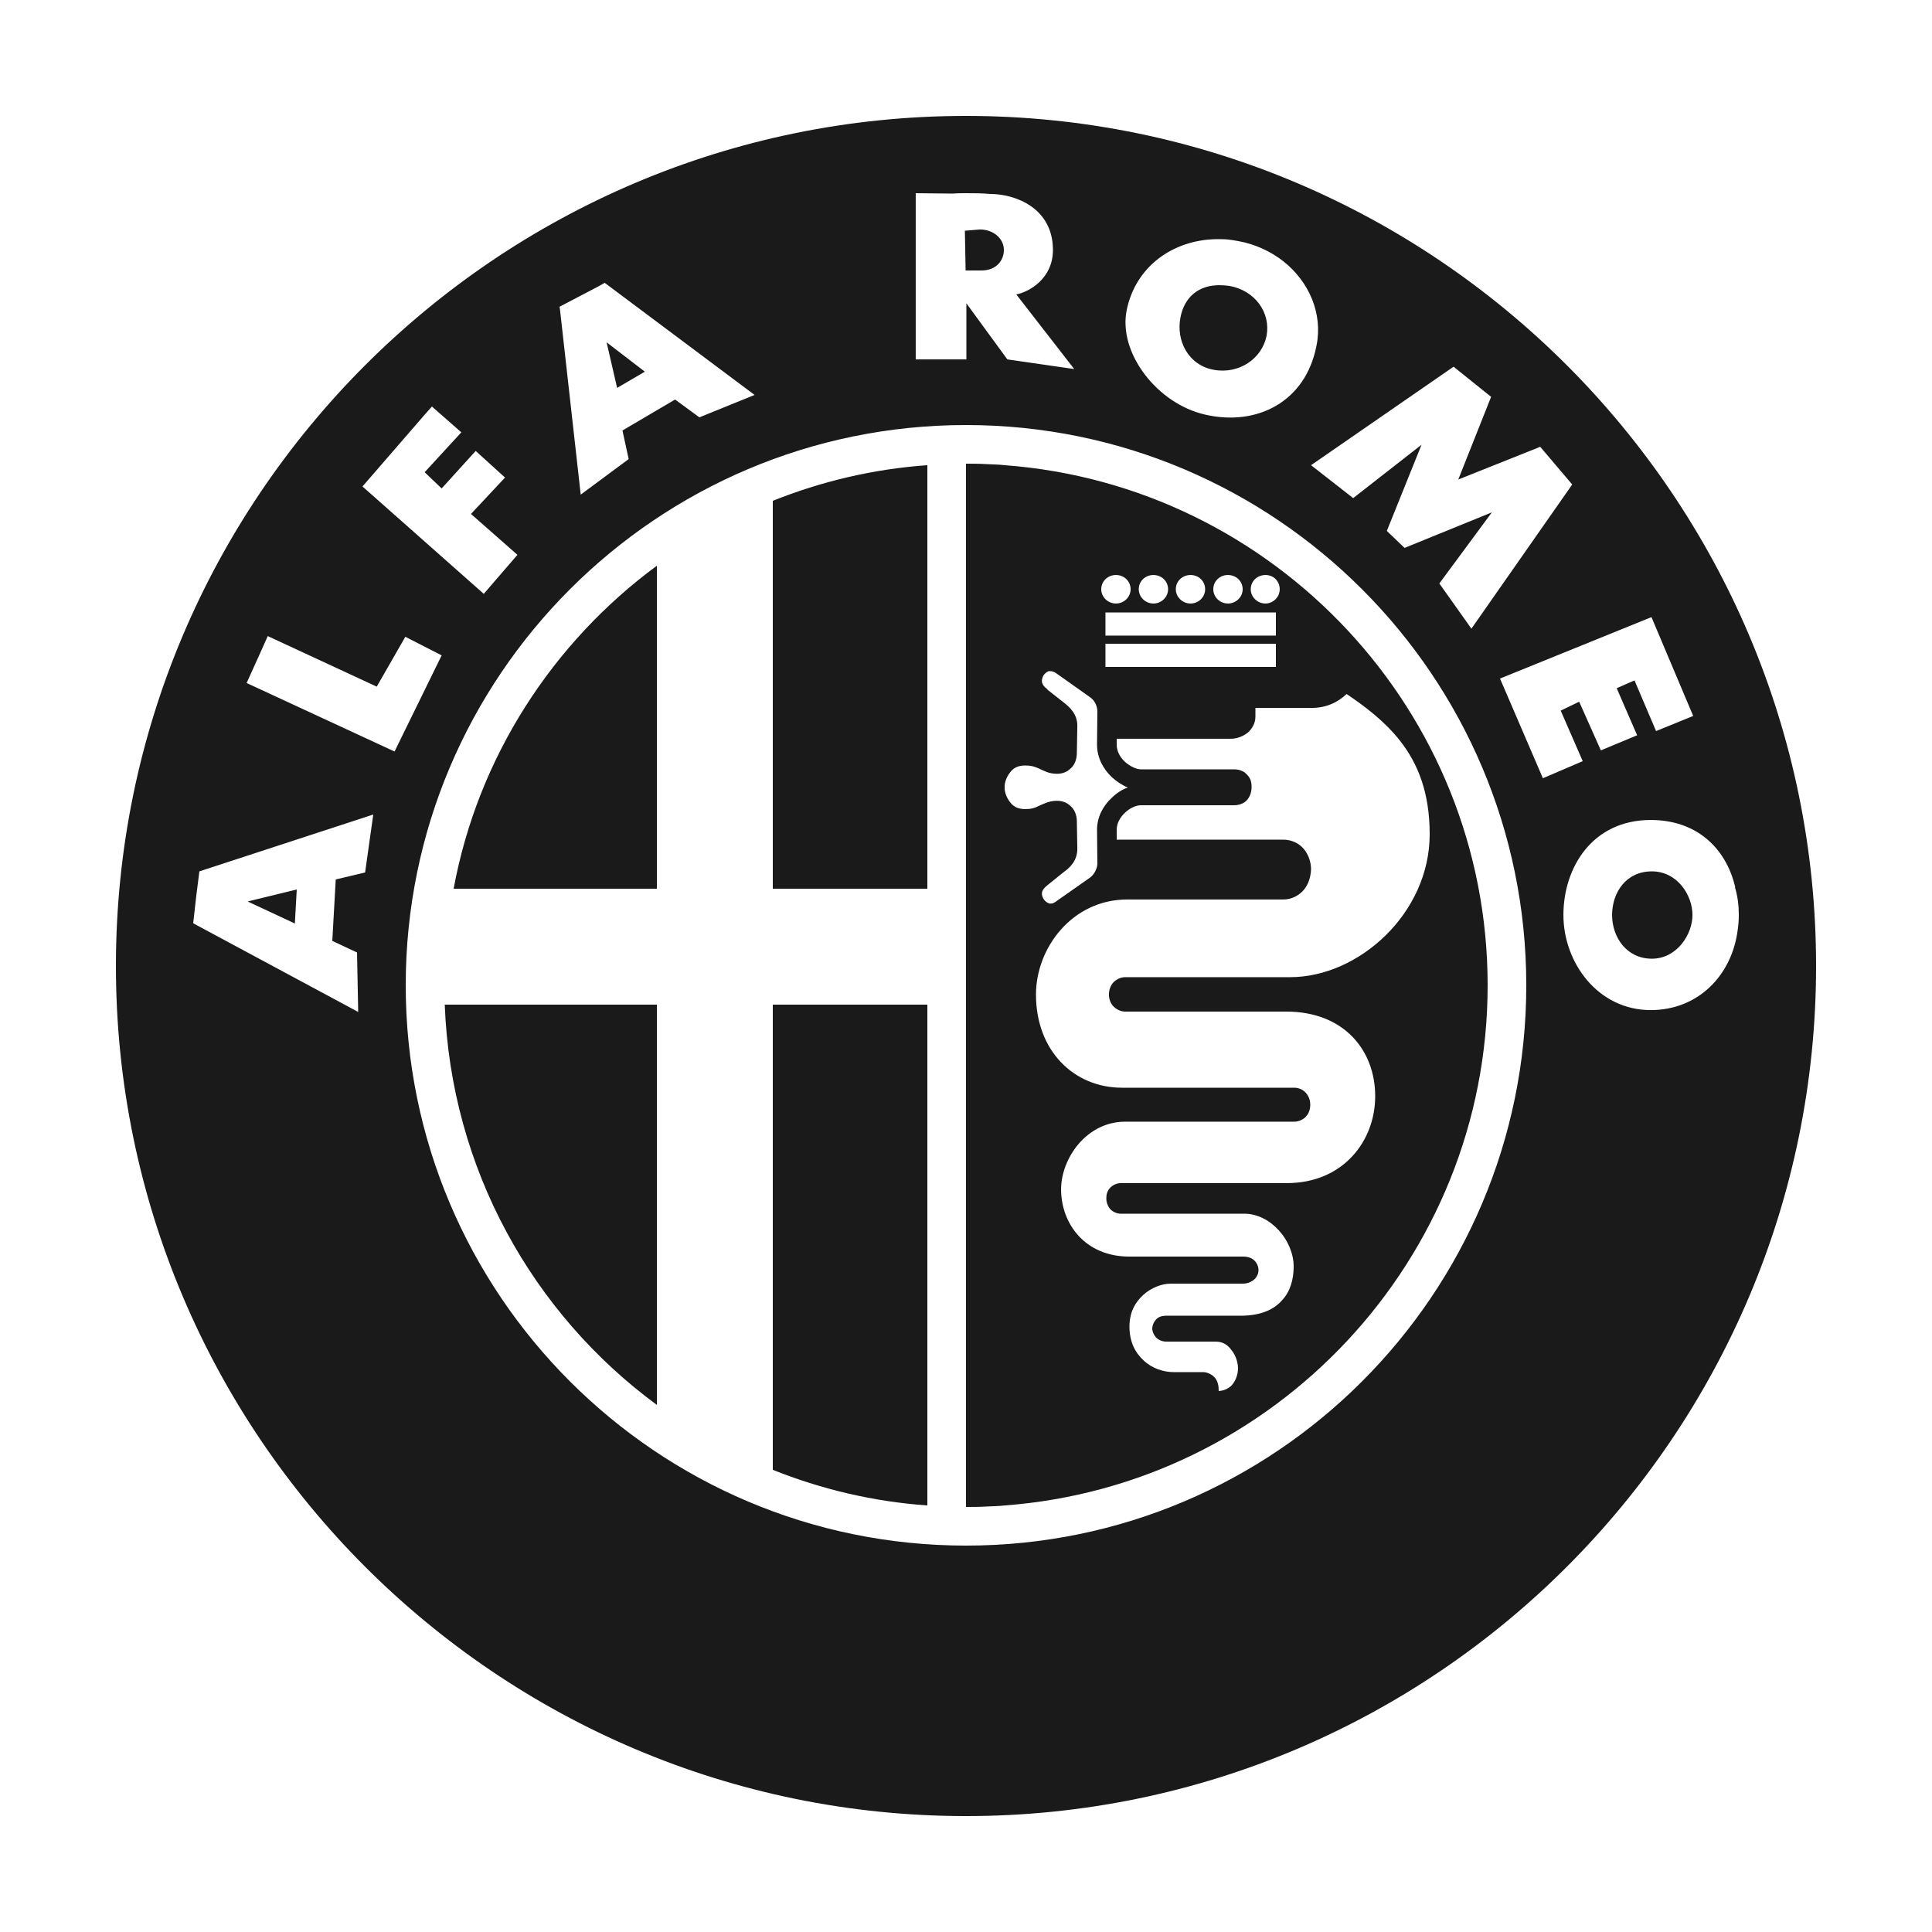 <?xml version="1.0"?><svg fill="#1A1A1A" xmlns="http://www.w3.org/2000/svg"  viewBox="0 0 50 50" width="500px" height="500px">    <path d="M 25 3 C 12.87 3 3 12.87 3 25 C 3 37.13 12.87 47 25 47 C 37.13 47 47 37.13 47 25 C 47 12.87 37.13 3 25 3 z M 23.699 5 L 24.66 5.01 C 24.77 5 24.89 5 25 5 C 25.21 5 25.421 5 25.631 5.02 C 26.261 5.02 27.25 5.371 27.25 6.471 C 27.25 7.211 26.631 7.559 26.301 7.619 L 27.801 9.551 L 26.07 9.301 L 25.01 7.85 L 25.01 9.301 L 23.699 9.301 L 23.699 5 z M 25.359 5.939 L 24.971 5.971 L 24.99 7 L 25.4 7 C 25.81 7 25.99 6.709 25.98 6.449 C 25.97 6.179 25.719 5.939 25.359 5.939 z M 31.48 6.189 L 31.551 6.189 C 31.651 6.189 31.759 6.191 31.869 6.211 L 31.881 6.211 C 31.931 6.221 31.991 6.23 32.051 6.24 C 32.491 6.32 32.891 6.51 33.211 6.76 C 33.881 7.29 34.24 8.119 34.07 8.949 C 33.79 10.399 32.529 11.04 31.189 10.73 C 29.949 10.45 28.93 9.13 29.16 8.02 C 29.39 6.9 30.35 6.209 31.48 6.189 z M 15.65 7.32 L 19.529 10.221 L 18.1 10.801 L 17.471 10.34 L 16.109 11.141 L 16.27 11.881 L 15.029 12.801 L 14.49 7.99 L 14.48 7.939 L 15.471 7.42 L 15.65 7.32 z M 31.58 7.381 C 31.02 7.371 30.651 7.691 30.551 8.211 C 30.431 8.811 30.75 9.45 31.41 9.57 C 32.06 9.69 32.659 9.289 32.779 8.689 C 32.889 8.089 32.48 7.52 31.82 7.4 C 31.74 7.39 31.66 7.381 31.58 7.381 z M 15.699 8.859 L 15.971 10.039 L 16.689 9.619 L 15.699 8.859 z M 37.619 9.49 L 37.73 9.58 L 38.59 10.27 L 38.57 10.32 L 37.74 12.41 L 39.82 11.58 L 39.859 11.561 L 40.689 12.539 L 40.66 12.58 L 38.08 16.27 L 37.25 15.1 L 38.609 13.26 L 36.35 14.18 L 35.891 13.74 L 36.789 11.51 L 35.02 12.891 L 33.93 12.039 L 37.619 9.49 z M 11.18 10.52 L 11.199 10.539 L 11.939 11.189 L 10.99 12.221 L 11.43 12.641 L 12.311 11.67 L 13.07 12.359 L 12.189 13.301 L 13.391 14.359 L 12.52 15.369 L 9.381 12.59 L 11 10.721 L 11.18 10.52 z M 25 11 C 33 11 39.5 17.5 39.5 25.5 C 39.5 33.5 33 40 25 40 C 17 40 10.5 33.5 10.5 25.5 C 10.5 17.5 17 11 25 11 z M 25 12 L 25 39 C 25.17 39 25.34 39 25.5 38.99 C 25.67 38.98 25.84 38.981 26 38.961 C 32.98 38.441 38.5 32.6 38.5 25.5 C 38.5 18.4 32.98 12.559 26 12.039 C 25.84 12.019 25.67 12.02 25.5 12.01 C 25.34 12 25.17 12 25 12 z M 24 12.039 C 22.59 12.139 21.25 12.461 20 12.961 L 20 23 L 24 23 L 24 12.039 z M 17 14.641 C 14.31 16.621 12.37 19.59 11.74 23 L 17 23 L 17 14.641 z M 28.881 14.881 C 29.091 14.881 29.26 15.04 29.26 15.25 C 29.26 15.45 29.091 15.619 28.881 15.619 C 28.671 15.619 28.5 15.45 28.5 15.25 C 28.5 15.04 28.671 14.881 28.881 14.881 z M 29.85 14.881 C 30.06 14.881 30.23 15.04 30.23 15.25 C 30.23 15.45 30.06 15.619 29.85 15.619 C 29.64 15.619 29.471 15.45 29.471 15.25 C 29.471 15.04 29.64 14.881 29.85 14.881 z M 30.811 14.881 C 31.021 14.881 31.189 15.04 31.189 15.25 C 31.189 15.45 31.021 15.619 30.811 15.619 C 30.601 15.619 30.43 15.45 30.43 15.25 C 30.43 15.04 30.601 14.881 30.811 14.881 z M 31.779 14.881 C 31.989 14.881 32.16 15.04 32.16 15.25 C 32.16 15.45 31.989 15.619 31.779 15.619 C 31.569 15.619 31.4 15.45 31.4 15.25 C 31.4 15.04 31.569 14.881 31.779 14.881 z M 32.75 14.881 C 32.96 14.881 33.119 15.04 33.119 15.25 C 33.119 15.45 32.95 15.619 32.75 15.619 C 32.54 15.619 32.369 15.45 32.369 15.25 C 32.369 15.04 32.54 14.881 32.75 14.881 z M 28.609 15.85 L 33.02 15.85 L 33.02 16.449 L 28.609 16.449 L 28.609 15.85 z M 42.74 15.971 L 43.82 18.529 L 42.859 18.92 L 42.301 17.609 L 41.84 17.811 L 42.369 19.029 L 41.43 19.42 L 40.869 18.16 L 40.391 18.391 L 40.961 19.699 L 39.93 20.141 L 38.82 17.561 L 42.74 15.971 z M 6.93 16.461 L 6.949 16.471 L 9.75 17.77 L 10.49 16.48 L 11.43 16.961 L 10.211 19.449 L 6.391 17.68 L 6.381 17.68 L 6.449 17.529 L 6.689 17 L 6.93 16.461 z M 28.609 16.66 L 33.02 16.66 L 33.02 17.26 L 28.609 17.26 L 28.609 16.66 z M 27.141 17.369 L 27.18 17.369 C 27.22 17.369 27.27 17.38 27.33 17.42 L 28.221 18.051 C 28.331 18.131 28.4 18.28 28.4 18.41 L 28.391 19.27 C 28.391 19.61 28.55 19.899 28.77 20.109 C 28.89 20.219 29.039 20.321 29.189 20.381 C 29.039 20.431 28.89 20.53 28.77 20.65 C 28.55 20.85 28.391 21.14 28.391 21.48 L 28.4 22.35 C 28.4 22.47 28.321 22.631 28.211 22.711 L 27.33 23.33 C 27.25 23.39 27.19 23.391 27.15 23.381 C 27.1 23.361 27.05 23.33 27.01 23.27 C 26.95 23.17 26.919 23.05 27.109 22.91 L 27.109 22.9 L 27.119 22.9 L 27.539 22.561 C 27.679 22.461 27.881 22.281 27.881 21.971 L 27.869 21.26 C 27.869 21.11 27.82 20.94 27.67 20.83 C 27.53 20.71 27.319 20.7 27.119 20.76 C 26.979 20.81 26.881 20.861 26.811 20.891 C 26.731 20.921 26.669 20.939 26.529 20.939 C 26.339 20.939 26.221 20.87 26.141 20.76 C 26.051 20.65 26 20.5 26 20.4 L 26 20.35 C 26 20.25 26.051 20.1 26.141 19.99 C 26.221 19.88 26.339 19.811 26.529 19.811 C 26.669 19.811 26.731 19.829 26.811 19.859 C 26.881 19.879 26.979 19.94 27.119 19.99 C 27.319 20.05 27.53 20.04 27.67 19.92 C 27.82 19.81 27.869 19.64 27.869 19.48 L 27.881 18.779 C 27.881 18.469 27.669 18.29 27.529 18.18 L 27.109 17.85 L 27.109 17.84 C 26.919 17.7 26.95 17.581 27.01 17.471 C 27.05 17.421 27.091 17.389 27.141 17.369 z M 34.85 17.961 C 35.34 18.291 35.84 18.67 36.24 19.18 C 36.69 19.76 37 20.5 37 21.59 C 37 23.64 35.161 25.289 33.391 25.289 L 29.119 25.289 C 28.999 25.289 28.881 25.349 28.801 25.439 C 28.731 25.529 28.699 25.63 28.699 25.74 C 28.699 25.84 28.731 25.949 28.801 26.029 C 28.881 26.119 28.999 26.18 29.119 26.18 L 33.289 26.18 C 34.789 26.18 35.59 27.189 35.59 28.369 C 35.59 29.529 34.761 30.619 33.301 30.619 L 29.01 30.619 C 28.9 30.619 28.791 30.67 28.721 30.75 C 28.651 30.83 28.631 30.92 28.631 31.02 C 28.631 31.11 28.661 31.199 28.721 31.279 C 28.791 31.359 28.9 31.41 29 31.41 L 32.199 31.41 C 32.889 31.41 33.48 32.109 33.48 32.779 C 33.48 33.109 33.39 33.43 33.18 33.65 C 32.98 33.88 32.65 34.051 32.1 34.051 L 30.18 34.051 C 30.11 34.051 30.029 34.059 29.949 34.119 C 29.879 34.179 29.82 34.281 29.82 34.391 C 29.83 34.501 29.891 34.6 29.961 34.65 C 30.031 34.7 30.11 34.721 30.18 34.721 L 31.461 34.721 C 31.641 34.721 31.769 34.799 31.869 34.939 C 31.979 35.069 32.039 35.26 32.039 35.41 C 32.039 35.59 31.969 35.759 31.859 35.869 C 31.779 35.939 31.679 35.99 31.539 36 C 31.539 35.92 31.54 35.84 31.49 35.73 C 31.44 35.61 31.271 35.51 31.141 35.51 L 30.369 35.51 C 30.109 35.51 29.81 35.411 29.6 35.211 C 29.38 35.011 29.23 34.73 29.23 34.33 C 29.23 33.96 29.38 33.7 29.59 33.51 C 29.8 33.32 30.079 33.221 30.289 33.221 L 32.16 33.221 C 32.25 33.221 32.33 33.2 32.41 33.15 C 32.49 33.1 32.57 32.999 32.57 32.869 C 32.57 32.739 32.49 32.63 32.41 32.58 C 32.33 32.53 32.25 32.52 32.16 32.52 L 29.221 32.52 C 28.091 32.52 27.461 31.679 27.461 30.779 C 27.461 29.979 28.119 29.029 29.119 29.029 L 33.5 29.029 C 33.61 29.029 33.741 28.971 33.811 28.881 C 33.881 28.801 33.91 28.69 33.91 28.59 C 33.91 28.49 33.881 28.391 33.811 28.301 C 33.741 28.211 33.62 28.15 33.5 28.15 L 29.039 28.15 C 27.789 28.15 26.811 27.19 26.811 25.74 C 26.811 24.52 27.76 23.279 29.17 23.279 L 33.211 23.279 C 33.431 23.279 33.63 23.17 33.75 23.02 C 33.87 22.87 33.92 22.69 33.93 22.5 C 33.93 22.32 33.87 22.13 33.75 21.98 C 33.63 21.83 33.431 21.73 33.211 21.73 L 28.9 21.73 L 28.9 21.471 C 28.9 21.321 28.979 21.159 29.109 21.039 C 29.239 20.909 29.41 20.84 29.52 20.84 L 31.939 20.84 C 32.029 20.84 32.121 20.82 32.211 20.76 C 32.311 20.69 32.391 20.549 32.391 20.369 C 32.391 20.189 32.341 20.1 32.211 19.99 C 32.121 19.93 32.029 19.91 31.939 19.91 L 29.52 19.91 C 29.41 19.91 29.239 19.831 29.109 19.711 C 28.979 19.591 28.9 19.43 28.9 19.27 L 28.9 19.119 L 31.85 19.119 C 32.01 19.119 32.159 19.061 32.279 18.971 C 32.389 18.881 32.49 18.731 32.49 18.551 L 32.49 18.32 L 33.92 18.32 C 34.3 18.33 34.62 18.181 34.85 17.961 z M 9.66 21.08 L 9.449 22.58 L 8.689 22.76 L 8.6 24.35 L 9.24 24.65 L 9.27 26.189 L 5.029 23.91 L 5 23.891 L 5.08 23.18 L 5.16 22.551 L 9.66 21.08 z M 42.721 21.221 C 43.911 21.221 44.66 21.95 44.9 22.93 C 44.91 22.94 44.91 22.951 44.9 22.961 C 44.97 23.191 45 23.43 45 23.68 C 45 23.81 44.991 23.94 44.971 24.07 C 44.821 25.24 43.951 26.141 42.721 26.141 C 41.351 26.141 40.461 24.91 40.461 23.68 C 40.461 22.45 41.211 21.221 42.721 21.221 z M 42.75 22.551 C 42.08 22.551 41.721 23.1 41.721 23.68 C 41.721 24.26 42.1 24.811 42.75 24.811 C 43.4 24.811 43.801 24.18 43.801 23.68 C 43.801 23.17 43.41 22.551 42.75 22.551 z M 7.68 23.02 L 6.41 23.33 L 7.631 23.9 L 7.68 23.02 z M 11.51 26 C 11.67 30.25 13.79 33.999 17 36.359 L 17 26 L 11.51 26 z M 20 26 L 20 38.039 C 21.25 38.539 22.59 38.861 24 38.961 L 24 26 L 20 26 z"/></svg>